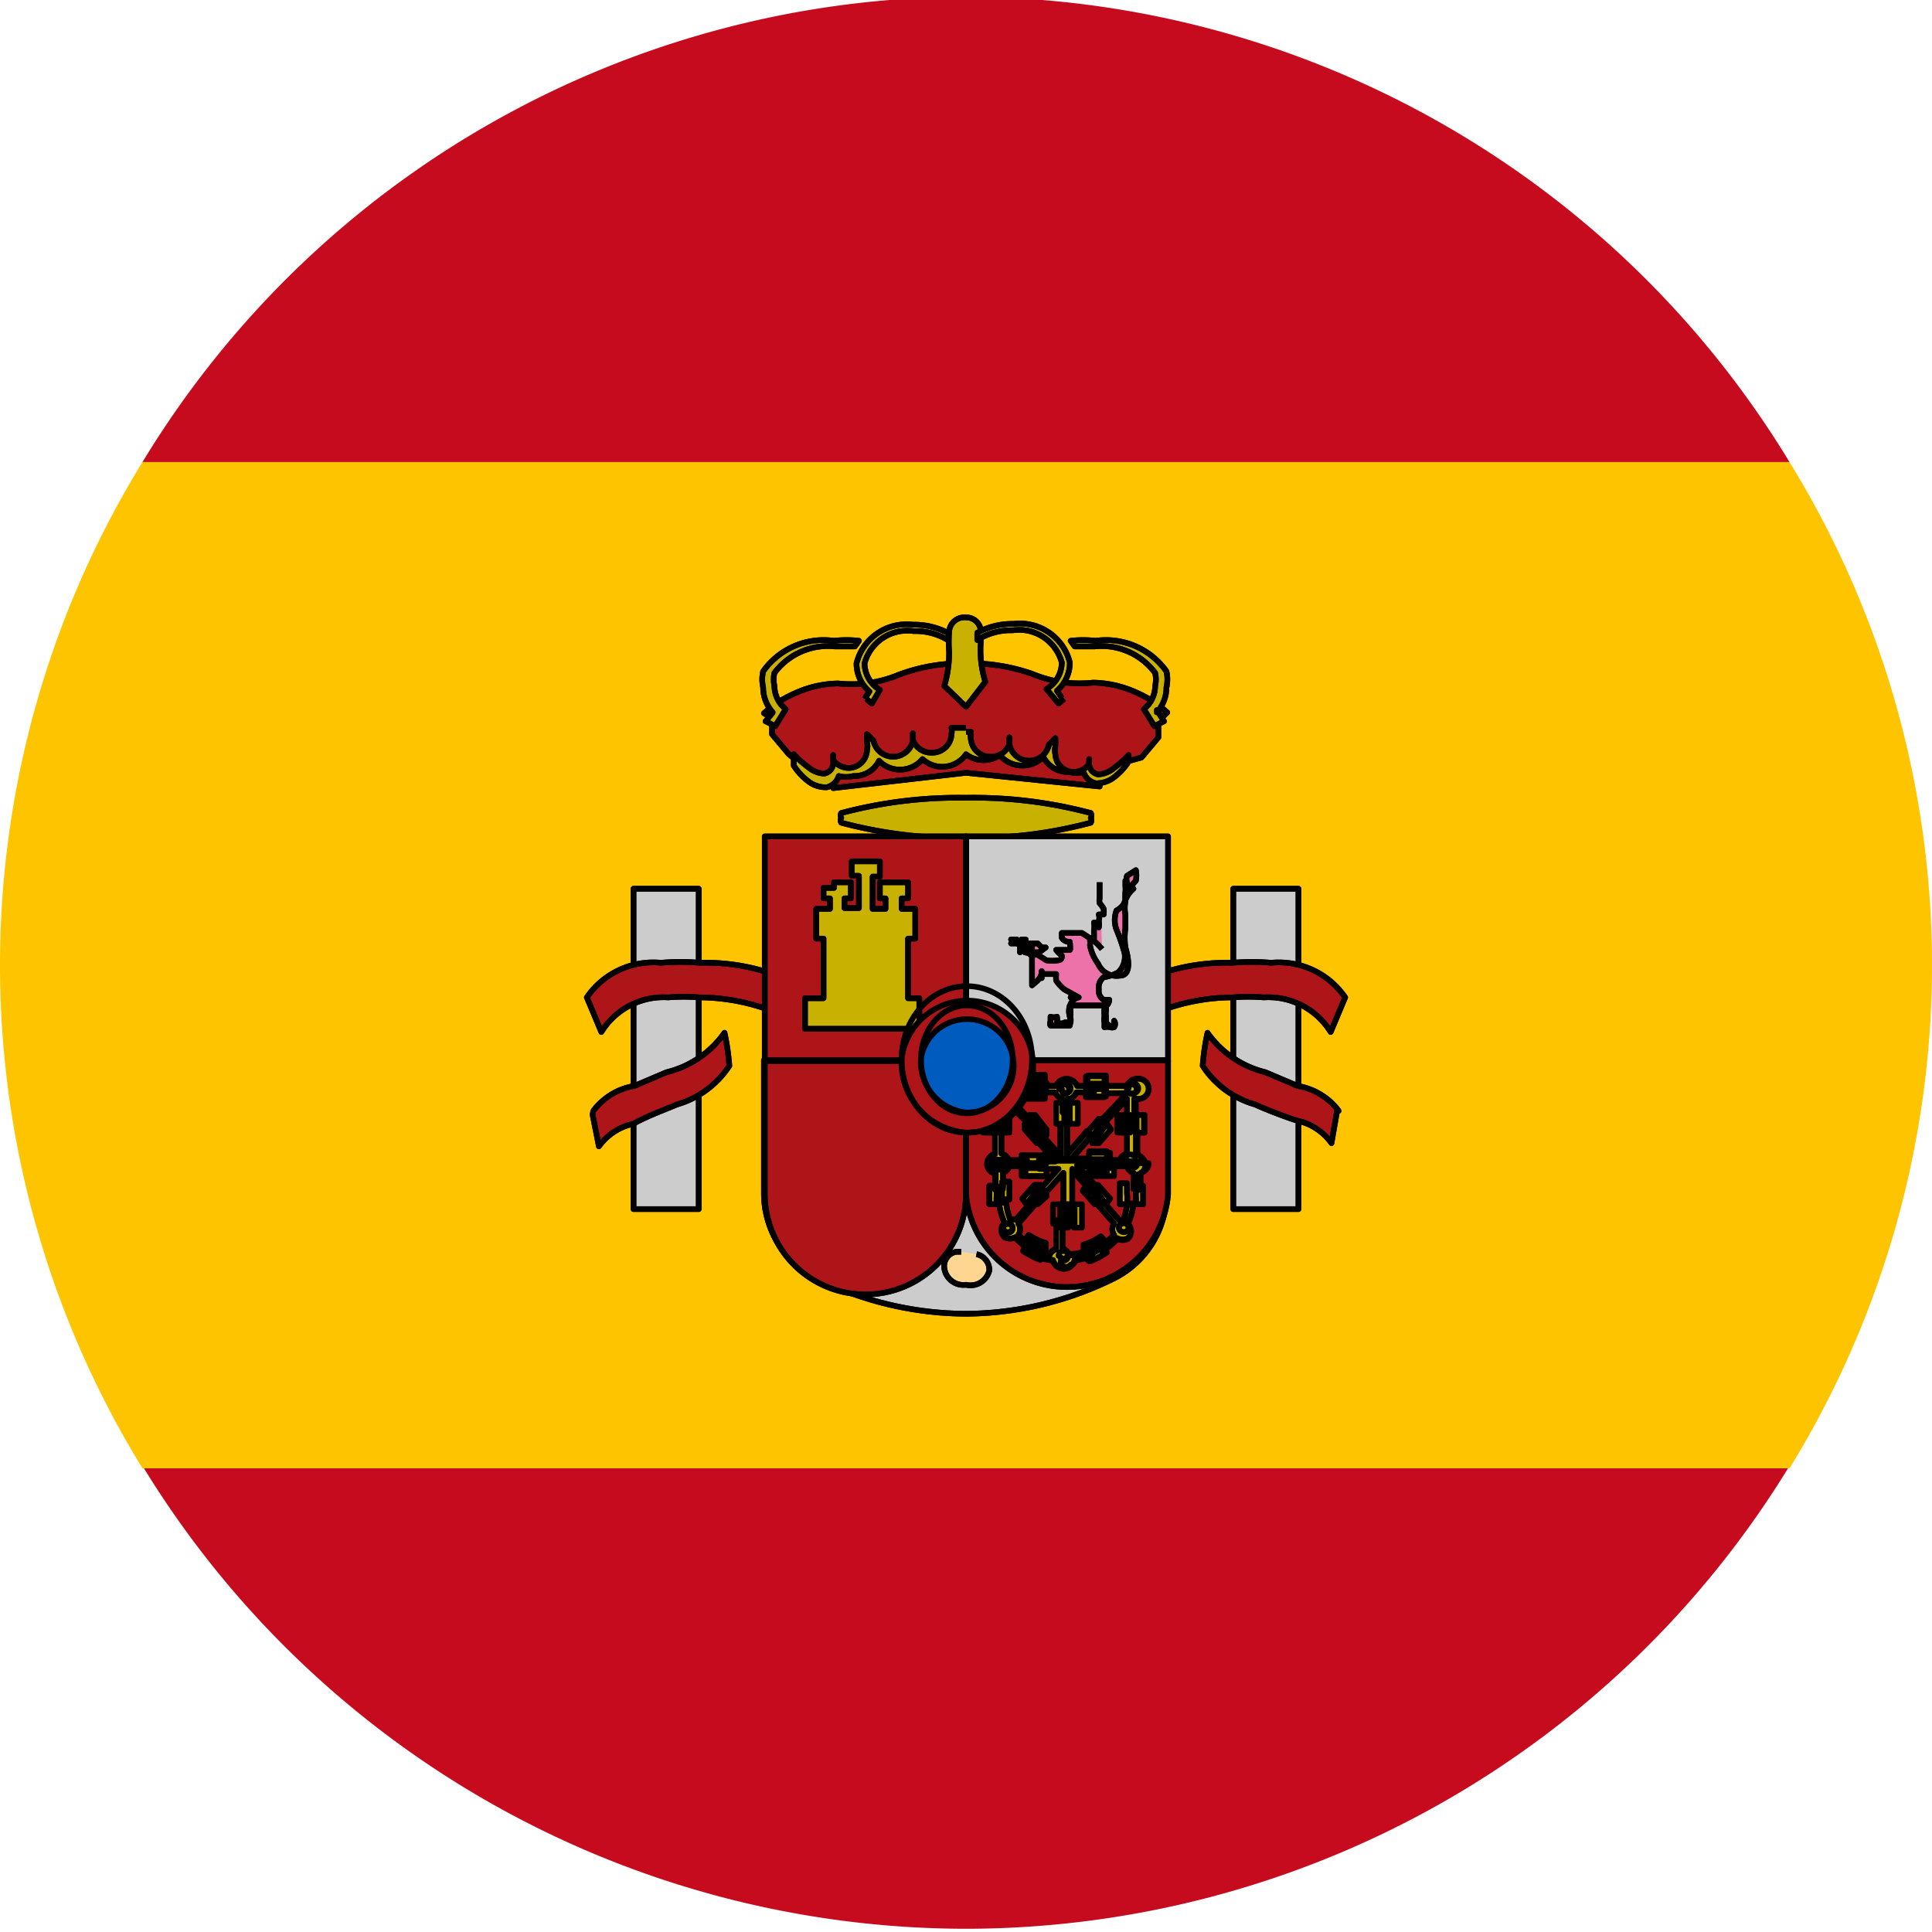 <svg id="Layer_1" data-name="Layer 1" xmlns="http://www.w3.org/2000/svg" xmlns:xlink="http://www.w3.org/1999/xlink" viewBox="0 0 24 24"><defs><style>.cls-1,.cls-12,.cls-2,.cls-3{fill:none;}.cls-1,.cls-11,.cls-12,.cls-19,.cls-3,.cls-34,.cls-36,.cls-40,.cls-9{stroke:#000;stroke-linejoin:round;stroke-width:0.07px;}.cls-3{clip-rule:evenodd;}.cls-4{fill:#c60b1e;}.cls-5{fill:#ffc400;}.cls-6{isolation:isolate;}.cls-7{clip-path:url(#clip-path);}.cls-8{clip-path:url(#clip-path-2);}.cls-9{fill:#ccc;}.cls-10{clip-path:url(#clip-path-3);}.cls-11{fill:#ad1519;}.cls-12{fill-rule:evenodd;}.cls-13{clip-path:url(#clip-path-5);}.cls-14{clip-path:url(#clip-path-7);}.cls-15{clip-path:url(#clip-path-9);}.cls-16{clip-path:url(#clip-path-11);}.cls-17{clip-path:url(#clip-path-13);}.cls-18{clip-path:url(#clip-path-15);}.cls-19{fill:#c8b100;}.cls-20{clip-path:url(#clip-path-17);}.cls-21{clip-path:url(#clip-path-19);}.cls-22{clip-path:url(#clip-path-21);}.cls-23{clip-path:url(#clip-path-23);}.cls-24{clip-path:url(#clip-path-25);}.cls-25{clip-path:url(#clip-path-27);}.cls-26{clip-path:url(#clip-path-29);}.cls-27{clip-path:url(#clip-path-31);}.cls-28{clip-path:url(#clip-path-33);}.cls-29{clip-path:url(#clip-path-35);}.cls-30{clip-path:url(#clip-path-37);}.cls-31{clip-path:url(#clip-path-39);}.cls-32{clip-path:url(#clip-path-41);}.cls-33{clip-path:url(#clip-path-43);}.cls-34{fill:#ed72aa;}.cls-35{clip-path:url(#clip-path-45);}.cls-36{fill:#ffd691;}.cls-37{clip-path:url(#clip-path-47);}.cls-38{clip-path:url(#clip-path-49);}.cls-39{clip-path:url(#clip-path-51);}.cls-40{fill:#005bbf;}</style><clipPath id="clip-path" transform="translate(0 -0.04)"><rect class="cls-1" x="7.87" y="11.08" width="0.81" height="3.98"/></clipPath><clipPath id="clip-path-2" transform="translate(0 -0.04)"><rect class="cls-2" x="-0.29" y="-0.36" width="24" height="24"/></clipPath><clipPath id="clip-path-3" transform="translate(0 -0.04)"><path class="cls-3" d="M9.51,12.57a2.57,2.57,0,0,0-.82-0.14,2.5,2.5,0,0,0-.39,0,0.91,0.91,0,0,0-.83.43h0l-0.18-.43A1,1,0,0,1,8.21,12a2.77,2.77,0,0,1,.48,0,2.57,2.57,0,0,1,.82.11v0.49"/></clipPath><clipPath id="clip-path-5" transform="translate(0 -0.04)"><path class="cls-3" d="M7.37,13.84a0.8,0.8,0,0,1,.51-0.31l0.4-.17A1.24,1.24,0,0,0,9,12.87H9a2.86,2.86,0,0,1,.06.41,1.16,1.16,0,0,1-.65.48C8.27,13.82,8,13.92,7.87,14a0.71,0.71,0,0,0-.43.28l-0.08-.4"/></clipPath><clipPath id="clip-path-7" transform="translate(0 -0.04)"><rect class="cls-1" x="15.32" y="11.08" width="0.81" height="3.98"/></clipPath><clipPath id="clip-path-9" transform="translate(0 -0.04)"><path class="cls-3" d="M14.49,12.57a2.57,2.57,0,0,1,.82-0.14,2.5,2.5,0,0,1,.39,0,0.91,0.91,0,0,1,.83.43h0l0.18-.43A1,1,0,0,0,15.79,12a2.77,2.77,0,0,0-.48,0,2.57,2.57,0,0,0-.82.11v0.49"/></clipPath><clipPath id="clip-path-11" transform="translate(0 -0.04)"><path class="cls-3" d="M16.63,13.84a0.8,0.8,0,0,0-.51-0.31l-0.4-.17A1.24,1.24,0,0,1,15,12.87h0a2.89,2.89,0,0,0-.06.41,1.15,1.15,0,0,0,.65.48c0.13,0.06.39,0.16,0.52,0.2a0.71,0.71,0,0,1,.43.28l0.07-.4"/></clipPath><clipPath id="clip-path-13" transform="translate(0 -0.04)"><path class="cls-3" d="M12,8.28a2.35,2.35,0,0,1,.82.13,1.56,1.56,0,0,0,.42.11,1.66,1.66,0,0,0,.34,0,1.34,1.34,0,0,1,.53.12,1.42,1.42,0,0,1,.39.25L14.39,9l0,0.2-0.21.25L14,9.5l-0.25.2H13.66l0,0.11L12,9.64l-1.65.19,0-.11H10.16L9.91,9.5,9.8,9.41,9.59,9.16l0-.2L9.49,8.9a1.43,1.43,0,0,1,.39-0.25,1.34,1.34,0,0,1,.53-0.12,1.66,1.66,0,0,0,.34,0,1.55,1.55,0,0,0,.42-0.11A2.25,2.25,0,0,1,12,8.28"/></clipPath><clipPath id="clip-path-15" transform="translate(0 -0.04)"><path class="cls-3" d="M12,10.45a5.66,5.66,0,0,1-1.55-.19,0.06,0.06,0,0,1,0-.06,0.06,0.06,0,0,1,0-.06A5.66,5.66,0,0,1,12,9.95a5.66,5.66,0,0,1,1.55.19,0.06,0.06,0,0,1,0,.06,0.06,0.06,0,0,1,0,.06,5.65,5.65,0,0,1-1.55.19"/></clipPath><clipPath id="clip-path-17" transform="translate(0 -0.04)"><path class="cls-3" d="M10.76,8.72l0.07,0.06,0.1-.17a0.39,0.39,0,0,1-.19-0.33,0.35,0.35,0,0,1,0,0,0.55,0.55,0,0,1,.61-0.4,0.78,0.78,0,0,1,.44.12s0-.06,0-0.09a0.9,0.9,0,0,0-.45-0.11,0.64,0.64,0,0,0-.7.48,0.45,0.45,0,0,0,0,0,0.46,0.46,0,0,0,.16.35l-0.06.09"/></clipPath><clipPath id="clip-path-19" transform="translate(0 -0.04)"><path class="cls-3" d="M9.6,8.89a0.46,0.46,0,0,1-.12-0.31,0.45,0.45,0,0,1,0-.2A0.92,0.92,0,0,1,10.36,8a1.38,1.38,0,0,1,.31,0l-0.05.07-0.25,0a0.83,0.83,0,0,0-.75.33,0.37,0.37,0,0,0,0,.16,0.38,0.38,0,0,0,.14.29l-0.13.21L9.51,9,9.6,8.89"/></clipPath><clipPath id="clip-path-21" transform="translate(0 -0.04)"><path class="cls-3" d="M12,7.71a0.18,0.18,0,0,1,.18.14,1.58,1.58,0,0,1,0,.23s0,0,0,0v0a1.38,1.38,0,0,0,.06.43L12,8.82l-0.27-.26a1.38,1.38,0,0,0,.06-0.43v0s0,0,0,0a1.53,1.53,0,0,1,0-.23A0.19,0.19,0,0,1,12,7.71"/></clipPath><clipPath id="clip-path-23" transform="translate(0 -0.04)"><path class="cls-3" d="M13.22,8.72l-0.07.06L13,8.6a0.39,0.39,0,0,0,.19-0.33,0.37,0.37,0,0,0,0,0,0.55,0.55,0,0,0-.61-0.4,0.79,0.79,0,0,0-.44.12s0-.06,0-0.09a0.9,0.9,0,0,1,.45-0.11,0.64,0.64,0,0,1,.7.48s0,0,0,0a0.46,0.46,0,0,1-.16.35l0.06,0.09"/></clipPath><clipPath id="clip-path-25" transform="translate(0 -0.04)"><path class="cls-3" d="M14.37,8.89a0.46,0.46,0,0,0,.12-0.31,0.45,0.45,0,0,0,0-.2A0.92,0.92,0,0,0,13.61,8a1.38,1.38,0,0,0-.31,0l0.05,0.07,0.25,0a0.83,0.83,0,0,1,.75.33,0.37,0.37,0,0,1,0,.16,0.38,0.38,0,0,1-.14.29l0.13,0.21L14.46,9l-0.09-.14"/></clipPath><clipPath id="clip-path-27" transform="translate(0 -0.04)"><path class="cls-3" d="M12,9.13h0.06a0.22,0.22,0,0,0,0,.08,0.24,0.24,0,0,0,.25.23,0.24,0.24,0,0,0,.23-0.16,0.47,0.47,0,0,1,0-.08,0.51,0.51,0,0,1,0,.09,0.25,0.25,0,0,0,.49,0v0l0.08-.08,0,0.1a0.21,0.21,0,0,0,0,.1,0.23,0.23,0,0,0,.23.22,0.24,0.24,0,0,0,.19-0.1l0-.06V9.5a0.14,0.14,0,0,0,.11.16,0.33,0.33,0,0,0,.2-0.08,1.32,1.32,0,0,0,.18-0.16V9.5a0.76,0.76,0,0,1-.2.21,0.36,0.36,0,0,1-.21.06,0.21,0.21,0,0,1-.15-0.14,0.35,0.35,0,0,1-.18,0,0.34,0.34,0,0,1-.32-0.19,0.35,0.35,0,0,1-.26.11,0.36,0.36,0,0,1-.28-0.13A0.36,0.36,0,0,1,12,9.41a0.36,0.36,0,0,1-.54.06,0.36,0.36,0,0,1-.28.13,0.35,0.35,0,0,1-.26-0.11,0.34,0.34,0,0,1-.32.19,0.35,0.35,0,0,1-.18,0,0.21,0.21,0,0,1-.15.14,0.36,0.36,0,0,1-.21-0.06,0.76,0.76,0,0,1-.2-0.21V9.41a1.33,1.33,0,0,0,.18.16,0.33,0.33,0,0,0,.2.08,0.14,0.14,0,0,0,.11-0.16V9.42l0,0.06a0.24,0.24,0,0,0,.19.1,0.23,0.23,0,0,0,.23-0.22,0.21,0.21,0,0,0,0-.1l0-.1,0.08,0.08v0a0.25,0.25,0,0,0,.49,0,0.55,0.55,0,0,1,0-.09,0.46,0.46,0,0,1,0,.08,0.24,0.24,0,0,0,.23.16,0.24,0.24,0,0,0,.25-0.23,0.21,0.21,0,0,0,0-.08H12"/></clipPath><clipPath id="clip-path-29" transform="translate(0 -0.04)"><path class="cls-3" d="M12,16.36a4.25,4.25,0,0,1-1.84-.43,1.18,1.18,0,0,1-.67-1.06V13.21h5v1.66a1.18,1.18,0,0,1-.67,1.06,4.2,4.2,0,0,1-1.83.43"/></clipPath><clipPath id="clip-path-31" transform="translate(0 -0.04)"><rect class="cls-1" x="12" y="10.42" width="2.51" height="2.79"/></clipPath><clipPath id="clip-path-33" transform="translate(0 -0.04)"><path class="cls-3" d="M12,14.87a1.25,1.25,0,0,1-2.5,0V13.21H12v1.67"/></clipPath><clipPath id="clip-path-35" transform="translate(0 -0.04)"><rect class="cls-1" x="9.5" y="10.42" width="2.5" height="2.79"/></clipPath><clipPath id="clip-path-37" transform="translate(0 -0.04)"><path class="cls-3" d="M14.51,13.21v1.67a1.26,1.26,0,0,1-2.51,0V13.21h2.51"/></clipPath><clipPath id="clip-path-39" transform="translate(0 -0.04)"><path class="cls-3" d="M12.46,14.46v0a0.06,0.06,0,0,1-.12,0v0H12.27v0a0.13,0.13,0,0,0,.1.12v0.2h0.09v-0.2a0.13,0.13,0,0,0,.08-0.08h0.23V14.46H12.46Zm1.13,0v0.07H13.38v0l0.24,0.27-0.06.05-0.24-.27h0v0.45H13.21V14.61h0l-0.25.28-0.06-.05,0.25-.28v0H12.91V14.46h0.68Zm0.14,0v0.07H14a0.13,0.13,0,0,0,.08.08v0.2h0.09v-0.2a0.13,0.13,0,0,0,.1-0.12v0H14.13v0a0.06,0.06,0,0,1-.12,0v0H13.72Zm-0.35,1.15,0.19-.05,0,0.07a0.91,0.91,0,0,1-.22.06,0.14,0.14,0,0,1-.27,0,0.91,0.91,0,0,1-.24-0.06l0-.07,0.2,0.06a0.13,0.13,0,0,1,.08-0.07V15.2h0.08v0.35a0.14,0.14,0,0,1,.08.07h0ZM12.8,15.5l0,0.07a0.87,0.87,0,0,1-.19-0.16,0.14,0.14,0,0,1-.13,0,0.12,0.12,0,0,1,0-.18h0a0.8,0.8,0,0,1-.07-0.25h0.09a0.69,0.69,0,0,0,.05.21h0.07l0.21-.24L12.86,15l-0.21.24a0.12,0.12,0,0,1,0,.14A0.79,0.79,0,0,0,12.8,15.5Zm-0.32-.25a0.06,0.06,0,0,1,.08,0,0.05,0.05,0,0,1,0,.08,0.06,0.06,0,0,1-.08,0A0.05,0.05,0,0,1,12.49,15.25ZM12.38,15l-0.09,0V14.77l0.09,0v0.13A0.79,0.79,0,0,0,12.38,15Zm0.07-.28,0.09,0s0,0.14,0,.11,0,0.11,0,.11l-0.09,0a0.74,0.74,0,0,1,0-.14V14.74h0Zm0.29,0.71a0.82,0.82,0,0,0,.25.13l0-.08a0.71,0.71,0,0,1-.21-0.1Zm0,0.07a0.9,0.9,0,0,0,.25.13l-0.07.06a1,1,0,0,1-.21-0.11ZM12.81,15l0.08,0L13,14.9,13,14.83ZM12.75,15l-0.05-.07,0.15-.17,0.08,0Zm0.94,0.52,0,0.07a0.87,0.87,0,0,0,.19-0.16,0.14,0.14,0,0,0,.13,0,0.12,0.12,0,0,0,0-.18h0a0.78,0.78,0,0,0,.07-0.25H14a0.69,0.69,0,0,1-.05.21H13.91l-0.21-.24L13.63,15l0.21,0.24a0.12,0.12,0,0,0,0,.14A0.78,0.78,0,0,1,13.69,15.5ZM14,15.25a0.06,0.06,0,0,0-.08,0,0.05,0.05,0,0,0,0,.08,0.06,0.06,0,0,0,.08,0A0.05,0.05,0,0,0,14,15.25ZM14.11,15l0.09,0V14.77l-0.09,0v0.13A0.78,0.78,0,0,1,14.11,15ZM14,14.74l-0.09,0s0,0.14,0,.11V15L14,15a0.73,0.73,0,0,0,0-.14V14.74Zm-0.29.71a0.82,0.82,0,0,1-.25.13l0-.08a0.71,0.71,0,0,0,.21-0.1Zm0,0.07a0.91,0.91,0,0,1-.25.13l0.07,0.06a1,1,0,0,0,.21-0.11ZM13.68,15l-0.08,0-0.15-.17,0.05-.07ZM13.74,15l0.05-.07-0.15-.17-0.08,0Zm-1-.45,0,0.1H13l0-.1H12.7Zm1.1,0,0,0.1H13.53l0-.1H13.8Zm-0.6,1.14a0.06,0.06,0,1,1,.06.06A0.06,0.06,0,0,1,13.19,15.67Zm0.1-.4,0.1,0V15l-0.1,0v0.27Zm-0.07,0-0.1,0V15l0.1,0v0.27Z"/></clipPath><clipPath id="clip-path-41" transform="translate(0 -0.04)"><path class="cls-3" d="M12.27,14.47a0.13,0.13,0,0,1,.09-0.1V14.09h0.08v0.28a0.13,0.13,0,0,1,.09.08H12.46a0.06,0.06,0,0,0-.05,0,0.06,0.06,0,0,0-.05,0H12.27Zm0.63,0h0.21v0l-0.26-.29,0.06-.05,0.26,0.29h0V14h0.08v0.38h0l0.25-.29,0.06,0.05-0.25.29v0H12.91Zm1.12,0a0.06,0.06,0,0,1,.05,0,0.06,0.06,0,0,1,.05,0h0.08a0.13,0.13,0,0,0-.09-0.1V14.09H14v0.28a0.13,0.13,0,0,0-.09.08H14Zm-1.57-.78L12.78,14,12.84,14l-0.32-.35v0h0.23V13.53H12.54a0.14,0.14,0,0,0-.13-0.09,0.13,0.13,0,0,0-.14.13,0.13,0.13,0,0,0,.09.12V14h0.08V13.69h0Zm1.66,0V14H14V13.69h0L13.71,14,13.64,14,14,13.62v0H13.72V13.53H14a0.14,0.14,0,0,1,.13-0.09,0.13,0.13,0,0,1,.14.13A0.13,0.13,0,0,1,14.12,13.69Zm-0.83,0v0.17H13.2V13.69a0.13,0.13,0,0,1-.09-0.08H12.91V13.53h0.21a0.14,0.14,0,0,1,.26,0h0.21v0.08H13.37A0.13,0.13,0,0,1,13.29,13.69Zm-0.91.2-0.1,0v0.22l0.1,0V13.89Zm0.07,0,0.1,0v0.22l-0.1,0V13.89Zm1.6,0-0.1,0v0.22l0.1,0V13.89Zm0.07,0,0.1,0v0.22l-0.1,0V13.89Zm-1.33,0,0.08,0L13,14.07,13,14.14ZM12.73,14l0,0.07,0.15,0.17,0.08,0Zm1-.06-0.08,0-0.15.17,0.05,0.07ZM13.75,14l0.05,0.07-0.15.17-0.08,0Zm-1.06.49,0-.1H13l0,0.1H12.7Zm-0.34-.9a0.06,0.06,0,1,1,.06.06A0.06,0.06,0,0,1,12.35,13.57Zm0.63,0,0,0.1H12.72l0-.1H13Zm0-.06,0-.1H12.72l0,0.1H13Zm0.81,0.93,0-.1H13.53l0,0.1H13.8Zm0.23-.9a0.06,0.06,0,1,1,.06.06A0.06,0.06,0,0,1,14,13.57Zm-0.84,0a0.06,0.06,0,1,1,.06.06A0.06,0.06,0,0,1,13.19,13.57Zm0.33,0,0,0.1h0.23l0-.1H13.51Zm0-.06,0-.1h0.23l0,0.1H13.51Zm-0.29.24-0.1,0V14l0.1,0V13.79Zm0.07,0,0.1,0V14l-0.1,0V13.79Z"/></clipPath><clipPath id="clip-path-43" transform="translate(0 -0.04)"><path class="cls-3" d="M13.66,11s0,0,0,.07,0,0.06,0,.08v0a0.2,0.2,0,0,1,0,0l0,0,0,0v0.05a0.14,0.14,0,0,0,0,.06,0.31,0.31,0,0,1,.05.07,0.24,0.24,0,0,1,0,.07,0.13,0.13,0,0,0,0,0l-0.06,0a0.14,0.14,0,0,1,0,.08,0.27,0.27,0,0,1,0,.08l0-.06-0.06,0a0.32,0.32,0,0,1,0,.1s0,0.12,0,.12l0,0-0.05,0a0.19,0.19,0,0,1,0,.06,0.53,0.53,0,0,0,.1.23,0.25,0.25,0,0,0,.27.15c0.16,0,.1-0.25.07-0.35a0.88,0.88,0,0,1,0-.24s0-.15,0-0.17a0.42,0.42,0,0,1,0-.16,0.92,0.92,0,0,1,0-.12,0.3,0.3,0,0,0,0-.07,0.64,0.64,0,0,0,0-.07l0,0.07A0.35,0.35,0,0,1,14,11a0.12,0.12,0,0,1,0-.08l0.11-.07,0,0a0.34,0.34,0,0,1,0,.13l-0.09.1,0.06,0h0a0.39,0.39,0,0,0-.07.08,0.9,0.9,0,0,0-.05.11,0.25,0.25,0,0,1-.09.08,0.34,0.34,0,0,0,0,.24,2.29,2.29,0,0,1,.1.29,0.27,0.27,0,0,1-.08.24,0.56,0.56,0,0,1-.18.06,0.16,0.16,0,0,0-.06.15,0.13,0.13,0,0,0,.06.13,0.67,0.67,0,0,1,.07,0l0,0a0,0,0,0,1,0,0s0,0.06-.06.09a0.74,0.74,0,0,0,0,.12,0.14,0.14,0,0,0,0,.07s0,0.05,0,.06a0.12,0.12,0,0,1,0,0l0,0s0,0,0,0,0,0,0,0a0,0,0,0,0,0,0,0.05,0.05,0,0,1,0,0l0,0a0.07,0.07,0,0,1,0,0,0.06,0.06,0,0,1,0,0s0,0,0,0a0,0,0,0,0,0,0s0,0,0,0a0.19,0.19,0,0,0,0,0s0,0,0,0a0.17,0.17,0,0,1,.07,0,0.07,0.07,0,0,0,.05,0,0.07,0.07,0,0,0,0-.08l0,0,0,0a0.41,0.41,0,0,1,0,.07,0.2,0.2,0,0,0,0,0l0,0a0.26,0.26,0,0,1,0-.07s0,0,0,.07a0.22,0.22,0,0,1,0,0,0.16,0.16,0,0,1-.05,0,0.19,0.19,0,0,1-.05-0.05,0.4,0.4,0,0,1,0-.07,0.22,0.22,0,0,1,0-.08l0-.06H13.37s-0.06,0-.08,0a0.23,0.23,0,0,0,0,.14,0.32,0.32,0,0,1,0,.11l0,0H13.11l-0.06,0s0,0,0,0,0,0,0,0h0s0,0,0,0a0.08,0.08,0,0,1,0,0s0,0,0,0h0a0,0,0,0,1,0,0,0.05,0.05,0,0,1,0-.05s0-.06,0-0.06a0.12,0.12,0,0,0,.08,0,0,0,0,0,0,0,0s0,0,0,0l0,0s0,0,0,0a0.24,0.24,0,0,1,0,.07,0.1,0.1,0,0,0,.1,0c0.05,0,.07,0,0.07,0a0.48,0.48,0,0,0,0-.05,0.3,0.3,0,0,1,0,0l0,0,0,0a0.25,0.25,0,0,1,0-.05v0a0.25,0.25,0,0,0,0,.05,0.09,0.09,0,0,1,0-.08,0.63,0.63,0,0,1,0-.1,0.14,0.14,0,0,1,.1-0.08H13.3l0.1,0-0.18-.1a0.49,0.49,0,0,1-.1-0.11,0.41,0.41,0,0,1,0-.08H13l-0.06,0,0,0.05s0,0,0-.06,0,0,0,0a0.19,0.19,0,0,1-.05.09l-0.07.06V11.8a0.11,0.11,0,0,1-.06,0,0.13,0.13,0,0,0-.09,0,0.38,0.38,0,0,1,0,.07l0,0,0,0h0a0,0,0,0,1,0,0,0.1,0.1,0,0,0,0,0h0s0,0,0,0a0.1,0.1,0,0,0,0-.05,0,0,0,0,1,0,0h0.06s0,0,0,0,0,0,0,0l0,0s0,0,0,0a0.54,0.54,0,0,0,0,.05,0.21,0.21,0,0,0,.11,0l0.07,0,0.08-.06-0.05,0-0.05-.05-0.1,0-0.09,0,0,0,0,0H12.62l-0.06,0h0l0.07,0h0.05a0.15,0.15,0,0,1-.06,0l0-.05a0.05,0.05,0,0,0,0,0l-0.06,0a0,0,0,0,1,0,0,0,0,0,0,0,0,0s0,0,0,0h0.07a0.08,0.08,0,0,0,0,0s0,0,0,0l0,0s0,0,0,0a0.31,0.31,0,0,0,.06.06,0.06,0.06,0,0,0,0-.06s0,0,0,0l0,0s0.06,0,.05,0a0.13,0.13,0,0,1,0,.05,0.08,0.08,0,0,0,0,.07,0.2,0.2,0,0,0,.06.07l0.09,0,0.11,0.07,0,0H13a0.5,0.5,0,0,0,.14,0s0.06,0,.05-0.06a0.38,0.38,0,0,1-.07-0.07s0,0,.07,0,0.09,0,.1,0,0-.08,0-0.1a0.11,0.11,0,0,1-.1-0.05s0,0,0-.06l0.07,0h0.1s0,0,0,0l0.08,0,0.14,0.09a0.78,0.78,0,0,1,.11.11"/></clipPath><clipPath id="clip-path-45" transform="translate(0 -0.04)"><path class="cls-3" d="M12.13,15.62a0.2,0.2,0,0,1,.16.2A0.24,0.24,0,0,1,12,16a0.24,0.24,0,0,1-.27-0.21,0.18,0.18,0,0,1,.15-0.2v0l0,0h0.06l0,0,0,0,0,0,0,0v0l0,0h0v0a0.19,0.19,0,0,0,0,0"/></clipPath><clipPath id="clip-path-47" transform="translate(0 -0.04)"><path class="cls-3" d="M10.36,11.07h0v0H10.23V11.2h0.08v0.13H10.14V11.7h0.09v0.74H10v0.38h1.42V12.44H11.28V11.7h0.09V11.33H11.2V11.2h0.08V11H11.2v0h0v0H11.07v0H11v0H10.93V11.2H11v0.13H10.84v-0.4h0.09V10.74H10.84v0h0v0H10.71v0h0v0H10.58v0.18h0.09v0.4H10.49V11.2h0.08V11H10.49v0h0v0H10.36v0ZM10,12.82h0Zm0-.09h0Zm0-.09h0Zm0-.09h0Zm0-.1h0Zm0.18-.08h0Zm0-.09h0Zm0-.1h0Zm0-.09h0Zm0-.09h0Zm0-.09h0Zm0-.09h0Zm-0.09-.09h0Zm0-.09h0Zm0-.09h0Zm0-.09h0Zm0.17-.09h0Zm0.36-.09h0Zm0-.09h0Zm0-.09h0Zm0-.09h0Zm-0.09-.12h0Zm-0.27.39h0Zm-0.08-.12h0Zm0,1.71v0Zm0-.18v0Zm-0.09,0v0Zm0.17,0.1v0Zm0.09,0.09v0Zm0-.18v0Zm0-.18v0Zm0-.19v0Zm-0.09.28v0Zm-0.17,0v0Zm0.36-.1v0Zm0.08,0v0Zm-0.27-.19v0Zm0.18,0v0Zm0.17,0v0Zm-0.09,0v0Zm0.09-.2v0Zm0-.18v0Zm-0.09-.09v0Zm0.09-.09v0Zm-0.17,0v0Zm-0.18,0v0Zm-0.08-.09v0Zm0.17,0v0Zm0.17,0v0Zm0.09-.09v0Zm-0.17,0v0Zm-0.18,0v0Zm-0.08-.09v0Zm0.35,0v0Zm-0.17-.18v0Zm0.8,0h0Zm0.08-.12h0Zm0,1.71v0Zm0-.18v0Zm0.09,0v0Zm-0.17.1v0Zm-0.09.09v0Zm0-.18v0Zm0-.18v0Zm0-.19v0Zm0.09,0.28v0Zm0.17,0v0ZM11,12.44v0Zm-0.08,0v0Zm0.27-.19v0Zm-0.18,0v0Zm-0.17,0v0Zm0.09,0v0Zm-0.09-.2v0Zm0-.18v0Zm0.09-.09v0Zm-0.09-.09v0Zm0.17,0v0Zm0.18,0v0Zm0.08-.09v0Zm-0.17,0v0Zm-0.17,0v0Zm-0.09-.09v0Zm0.17,0v0Zm0.18,0v0Zm0.08-.09v0Zm-0.35,0v0Zm0.17-.18v0Zm-0.36,1v0Zm0-.37v0Zm0,0.18v0Zm0-.37v0Zm0-.18v0Zm0-.28v0Zm0-.18v0Zm-0.44.14h0Zm0.36-.28h0ZM11,11.2h0Z"/></clipPath><clipPath id="clip-path-49" transform="translate(0 -0.04)"><path class="cls-3" d="M11.2,13.2a0.82,0.82,0,1,1,.81.91,0.87,0.87,0,0,1-.81-0.91"/></clipPath><clipPath id="clip-path-51" transform="translate(0 -0.04)"><path class="cls-3" d="M11.44,13.19a0.58,0.58,0,1,1,.57.67,0.63,0.63,0,0,1-.57-0.67"/></clipPath></defs><title>spain_2</title><g id="Spain"><path class="cls-4" d="M12,24a12,12,0,0,0,10.23-5.75H1.77A12,12,0,0,0,12,24Z" transform="translate(0 -0.04)"/><path class="cls-4" d="M12,0A12,12,0,0,0,1.77,5.78H22.23A12,12,0,0,0,12,0Z" transform="translate(0 -0.04)"/><path class="cls-5" d="M22.23,5.78H1.77a11.92,11.92,0,0,0,0,12.5H22.23A11.92,11.92,0,0,0,22.23,5.78Z" transform="translate(0 -0.04)"/><g class="cls-6"><g class="cls-7"><g class="cls-8"><rect class="cls-9" x="2.87" y="6.04" width="10.81" height="13.98"/></g></g><rect class="cls-1" x="7.87" y="11.04" width="0.81" height="3.98"/><rect class="cls-1" x="7.87" y="11.04" width="0.81" height="3.98"/><g class="cls-10"><g class="cls-8"><rect class="cls-11" x="2.29" y="6.93" width="12.22" height="10.95"/></g></g><path class="cls-12" d="M9.51,12.57a2.57,2.57,0,0,0-.82-0.14,2.5,2.5,0,0,0-.39,0,0.91,0.91,0,0,0-.83.43h0l-0.18-.43A1,1,0,0,1,8.21,12a2.77,2.77,0,0,1,.48,0,2.57,2.57,0,0,1,.82.11v0.49" transform="translate(0 -0.04)"/><path class="cls-1" d="M9.51,12.57a2.57,2.57,0,0,0-.82-0.14,2.5,2.5,0,0,0-.39,0,0.91,0.91,0,0,0-.83.43h0l-0.18-.43A1,1,0,0,1,8.21,12a2.77,2.77,0,0,1,.48,0,2.57,2.57,0,0,1,.82.11v0.49" transform="translate(0 -0.04)"/><g class="cls-13"><g class="cls-8"><rect class="cls-11" x="2.36" y="7.83" width="11.68" height="11.38"/></g></g><path class="cls-12" d="M7.37,13.84a0.8,0.8,0,0,1,.51-0.31l0.4-.17A1.24,1.24,0,0,0,9,12.87H9a2.86,2.86,0,0,1,.06.41,1.16,1.16,0,0,1-.65.48C8.27,13.82,8,13.92,7.87,14a0.71,0.71,0,0,0-.43.28l-0.08-.4" transform="translate(0 -0.04)"/><path class="cls-1" d="M7.37,13.84a0.8,0.8,0,0,1,.51-0.31l0.4-.17A1.24,1.24,0,0,0,9,12.87H9a2.86,2.86,0,0,1,.06.41,1.16,1.16,0,0,1-.65.48C8.27,13.82,8,13.92,7.87,14a0.71,0.71,0,0,0-.43.28l-0.08-.4h0Z" transform="translate(0 -0.04)"/><g class="cls-14"><g class="cls-8"><rect class="cls-9" x="10.32" y="6.04" width="10.81" height="13.98"/></g></g><rect class="cls-1" x="15.32" y="11.04" width="0.81" height="3.98"/><rect class="cls-1" x="15.32" y="11.04" width="0.81" height="3.98"/><g class="cls-15"><g class="cls-8"><rect class="cls-11" x="9.49" y="6.93" width="12.22" height="10.95"/></g></g><path class="cls-12" d="M14.49,12.57a2.57,2.57,0,0,1,.82-0.14,2.5,2.5,0,0,1,.39,0,0.91,0.91,0,0,1,.83.43h0l0.18-.43A1,1,0,0,0,15.79,12a2.77,2.77,0,0,0-.48,0,2.57,2.57,0,0,0-.82.11v0.49" transform="translate(0 -0.04)"/><path class="cls-1" d="M14.49,12.57a2.57,2.57,0,0,1,.82-0.14,2.5,2.5,0,0,1,.39,0,0.91,0.91,0,0,1,.83.43h0l0.18-.43A1,1,0,0,0,15.79,12a2.77,2.77,0,0,0-.48,0,2.57,2.57,0,0,0-.82.11v0.49" transform="translate(0 -0.04)"/><g class="cls-16"><g class="cls-8"><rect class="cls-11" x="9.96" y="7.83" width="11.68" height="11.38"/></g></g><path class="cls-12" d="M16.63,13.84a0.8,0.8,0,0,0-.51-0.31l-0.4-.17A1.24,1.24,0,0,1,15,12.87h0a2.89,2.89,0,0,0-.06.41,1.15,1.15,0,0,0,.65.48c0.13,0.06.39,0.16,0.52,0.2a0.71,0.71,0,0,1,.43.28l0.07-.4" transform="translate(0 -0.04)"/><path class="cls-1" d="M16.63,13.84a0.8,0.8,0,0,0-.51-0.31l-0.4-.17A1.24,1.24,0,0,1,15,12.87h0a2.89,2.89,0,0,0-.06.41,1.15,1.15,0,0,0,.65.48c0.13,0.06.39,0.16,0.52,0.2a0.71,0.71,0,0,1,.43.28l0.07-.4h0Z" transform="translate(0 -0.04)"/><g class="cls-17"><g class="cls-8"><rect class="cls-11" x="4.49" y="3.24" width="14.98" height="11.55"/></g></g><path class="cls-12" d="M12,8.28a2.35,2.35,0,0,1,.82.13,1.56,1.56,0,0,0,.42.11,1.66,1.66,0,0,0,.34,0,1.34,1.34,0,0,1,.53.12,1.42,1.42,0,0,1,.39.25L14.39,9l0,0.2-0.21.25L14,9.5l-0.25.2H13.66l0,0.11L12,9.64l-1.65.19,0-.11H10.16L9.91,9.5,9.8,9.41,9.59,9.16l0-.2L9.49,8.9a1.43,1.43,0,0,1,.39-0.25,1.34,1.34,0,0,1,.53-0.12,1.66,1.66,0,0,0,.34,0,1.55,1.55,0,0,0,.42-0.11A2.25,2.25,0,0,1,12,8.28" transform="translate(0 -0.04)"/><path class="cls-1" d="M12,8.28a2.35,2.35,0,0,1,.82.13,1.56,1.56,0,0,0,.42.11,1.66,1.66,0,0,0,.34,0,1.34,1.34,0,0,1,.53.12,1.42,1.42,0,0,1,.39.25L14.39,9l0,0.2-0.21.25L14,9.5l-0.25.2H13.66l0,0.11L12,9.64l-1.65.19,0-.11H10.16L9.91,9.5,9.8,9.41,9.59,9.16l0-.2L9.49,8.9a1.43,1.43,0,0,1,.39-0.25,1.34,1.34,0,0,1,.53-0.12,1.66,1.66,0,0,0,.34,0,1.55,1.55,0,0,0,.42-0.11A2.25,2.25,0,0,1,12,8.28Z" transform="translate(0 -0.04)"/><g class="cls-18"><g class="cls-8"><rect class="cls-19" x="5.4" y="4.91" width="13.19" height="10.5"/></g></g><path class="cls-12" d="M12,10.45a5.66,5.66,0,0,1-1.55-.19,0.06,0.06,0,0,1,0-.06,0.06,0.06,0,0,1,0-.06A5.66,5.66,0,0,1,12,9.95a5.66,5.66,0,0,1,1.55.19,0.06,0.06,0,0,1,0,.06,0.06,0.06,0,0,1,0,.06,5.65,5.65,0,0,1-1.55.19" transform="translate(0 -0.04)"/><path class="cls-1" d="M12,10.45a5.66,5.66,0,0,1-1.55-.19,0.06,0.06,0,0,1,0-.06,0.06,0.06,0,0,1,0-.06A5.66,5.66,0,0,1,12,9.95a5.66,5.66,0,0,1,1.55.19,0.06,0.06,0,0,1,0,.06,0.06,0.06,0,0,1,0,.06,5.65,5.65,0,0,1-1.55.19" transform="translate(0 -0.04)"/><g class="cls-20"><g class="cls-8"><rect class="cls-19" x="5.65" y="2.72" width="11.15" height="11.02"/></g></g><path class="cls-12" d="M10.76,8.72l0.07,0.06,0.1-.17a0.39,0.39,0,0,1-.19-0.33,0.35,0.35,0,0,1,0,0,0.55,0.55,0,0,1,.61-0.4,0.78,0.78,0,0,1,.44.12s0-.06,0-0.09a0.9,0.9,0,0,0-.45-0.11,0.64,0.64,0,0,0-.7.48,0.45,0.45,0,0,0,0,0,0.46,0.46,0,0,0,.16.35l-0.06.09" transform="translate(0 -0.04)"/><path class="cls-1" d="M10.76,8.72l0.07,0.06,0.1-.17a0.39,0.39,0,0,1-.19-0.33,0.35,0.35,0,0,1,0,0,0.55,0.55,0,0,1,.61-0.4,0.78,0.78,0,0,1,.44.12s0-.06,0-0.09a0.9,0.9,0,0,0-.45-0.11,0.64,0.64,0,0,0-.7.48,0.45,0.45,0,0,0,0,0,0.46,0.46,0,0,0,.16.35l-0.06.09" transform="translate(0 -0.04)"/><g class="cls-21"><g class="cls-8"><rect class="cls-19" x="4.48" y="2.97" width="11.19" height="11.08"/></g></g><path class="cls-12" d="M9.6,8.89a0.46,0.46,0,0,1-.12-0.31,0.45,0.45,0,0,1,0-.2A0.92,0.92,0,0,1,10.36,8a1.38,1.38,0,0,1,.31,0l-0.05.07-0.25,0a0.83,0.83,0,0,0-.75.33,0.37,0.37,0,0,0,0,.16,0.38,0.38,0,0,0,.14.29l-0.13.21L9.51,9,9.6,8.89" transform="translate(0 -0.04)"/><path class="cls-1" d="M9.6,8.89a0.46,0.46,0,0,1-.12-0.31,0.45,0.45,0,0,1,0-.2A0.92,0.92,0,0,1,10.36,8a1.38,1.38,0,0,1,.31,0l-0.05.07-0.25,0a0.83,0.83,0,0,0-.75.33,0.37,0.37,0,0,0,0,.16,0.38,0.38,0,0,0,.14.29l-0.13.21L9.51,9,9.6,8.89h0Z" transform="translate(0 -0.04)"/><g class="cls-22"><g class="cls-8"><rect class="cls-19" x="6.72" y="2.67" width="10.54" height="11.11"/></g></g><path class="cls-12" d="M12,7.71a0.18,0.18,0,0,1,.18.14,1.58,1.58,0,0,1,0,.23s0,0,0,0v0a1.38,1.38,0,0,0,.06.43L12,8.82l-0.27-.26a1.38,1.38,0,0,0,.06-0.43v0s0,0,0,0a1.53,1.53,0,0,1,0-.23A0.19,0.19,0,0,1,12,7.71" transform="translate(0 -0.04)"/><path class="cls-1" d="M12,7.71a0.18,0.18,0,0,1,.18.14,1.58,1.58,0,0,1,0,.23s0,0,0,0v0a1.38,1.38,0,0,0,.06.43L12,8.82l-0.27-.26a1.38,1.38,0,0,0,.06-0.43v0s0,0,0,0a1.53,1.53,0,0,1,0-.23A0.19,0.19,0,0,1,12,7.71h0Z" transform="translate(0 -0.04)"/><g class="cls-23"><g class="cls-8"><rect class="cls-19" x="7.17" y="2.72" width="11.15" height="11.02"/></g></g><path class="cls-12" d="M13.22,8.72l-0.07.06L13,8.6a0.39,0.39,0,0,0,.19-0.33,0.37,0.37,0,0,0,0,0,0.55,0.55,0,0,0-.61-0.4,0.79,0.79,0,0,0-.44.12s0-.06,0-0.09a0.9,0.9,0,0,1,.45-0.11,0.64,0.64,0,0,1,.7.48s0,0,0,0a0.46,0.46,0,0,1-.16.35l0.06,0.09" transform="translate(0 -0.04)"/><path class="cls-1" d="M13.22,8.72l-0.07.06L13,8.6a0.39,0.39,0,0,0,.19-0.33,0.37,0.37,0,0,0,0,0,0.55,0.55,0,0,0-.61-0.4,0.79,0.79,0,0,0-.44.12s0-.06,0-0.09a0.9,0.9,0,0,1,.45-0.11,0.64,0.64,0,0,1,.7.48s0,0,0,0a0.46,0.46,0,0,1-.16.35l0.06,0.09" transform="translate(0 -0.04)"/><g class="cls-24"><g class="cls-8"><rect class="cls-19" x="8.3" y="2.97" width="11.19" height="11.08"/></g></g><path class="cls-12" d="M14.37,8.89a0.46,0.46,0,0,0,.12-0.31,0.45,0.45,0,0,0,0-.2A0.92,0.92,0,0,0,13.61,8a1.38,1.38,0,0,0-.31,0l0.05,0.07,0.25,0a0.83,0.83,0,0,1,.75.33,0.37,0.37,0,0,1,0,.16,0.38,0.38,0,0,1-.14.29l0.13,0.21L14.46,9l-0.09-.14" transform="translate(0 -0.04)"/><path class="cls-1" d="M14.37,8.89a0.46,0.46,0,0,0,.12-0.31,0.45,0.45,0,0,0,0-.2A0.92,0.92,0,0,0,13.61,8a1.38,1.38,0,0,0-.31,0l0.05,0.07,0.25,0a0.83,0.83,0,0,1,.75.33,0.37,0.37,0,0,1,0,.16,0.38,0.38,0,0,1-.14.29l0.13,0.21L14.46,9l-0.09-.14h0Z" transform="translate(0 -0.04)"/><g class="cls-25"><g class="cls-8"><rect class="cls-19" x="4.87" y="4.1" width="14.26" height="10.63"/></g></g><path class="cls-12" d="M12,9.13h0.06a0.22,0.22,0,0,0,0,.08,0.24,0.24,0,0,0,.25.23,0.24,0.24,0,0,0,.23-0.16,0.47,0.47,0,0,1,0-.08,0.51,0.51,0,0,1,0,.09,0.25,0.25,0,0,0,.49,0v0l0.08-.08,0,0.1a0.21,0.21,0,0,0,0,.1,0.23,0.23,0,0,0,.23.22,0.24,0.24,0,0,0,.19-0.1l0-.06V9.5a0.14,0.14,0,0,0,.11.16,0.33,0.33,0,0,0,.2-0.08,1.32,1.32,0,0,0,.18-0.16V9.5a0.76,0.76,0,0,1-.2.21,0.36,0.36,0,0,1-.21.06,0.21,0.21,0,0,1-.15-0.14,0.35,0.35,0,0,1-.18,0,0.34,0.34,0,0,1-.32-0.19,0.35,0.35,0,0,1-.26.11,0.36,0.36,0,0,1-.28-0.13A0.36,0.36,0,0,1,12,9.41a0.36,0.36,0,0,1-.54.06,0.36,0.36,0,0,1-.28.13,0.35,0.35,0,0,1-.26-0.11,0.34,0.34,0,0,1-.32.19,0.35,0.35,0,0,1-.18,0,0.21,0.21,0,0,1-.15.14,0.36,0.36,0,0,1-.21-0.06,0.76,0.76,0,0,1-.2-0.21V9.41a1.33,1.33,0,0,0,.18.16,0.33,0.33,0,0,0,.2.08,0.14,0.14,0,0,0,.11-0.16V9.42l0,0.06a0.24,0.24,0,0,0,.19.1,0.23,0.23,0,0,0,.23-0.22,0.21,0.21,0,0,0,0-.1l0-.1,0.08,0.08v0a0.25,0.25,0,0,0,.49,0,0.55,0.55,0,0,1,0-.09,0.46,0.46,0,0,1,0,.08,0.24,0.24,0,0,0,.23.16,0.24,0.24,0,0,0,.25-0.23,0.21,0.21,0,0,0,0-.08H12" transform="translate(0 -0.04)"/><path class="cls-1" d="M12,9.13h0.06a0.22,0.22,0,0,0,0,.08,0.24,0.24,0,0,0,.25.23,0.24,0.24,0,0,0,.23-0.16,0.47,0.47,0,0,1,0-.08,0.51,0.51,0,0,1,0,.09,0.25,0.25,0,0,0,.49,0v0l0.08-.08,0,0.1a0.21,0.21,0,0,0,0,.1,0.23,0.23,0,0,0,.23.22,0.24,0.24,0,0,0,.19-0.1l0-.06V9.5a0.14,0.14,0,0,0,.11.16,0.33,0.33,0,0,0,.2-0.08,1.32,1.32,0,0,0,.18-0.16V9.5a0.76,0.76,0,0,1-.2.21,0.36,0.36,0,0,1-.21.06,0.21,0.21,0,0,1-.15-0.14,0.35,0.35,0,0,1-.18,0,0.34,0.34,0,0,1-.32-0.19,0.35,0.35,0,0,1-.26.11,0.36,0.36,0,0,1-.28-0.13A0.36,0.36,0,0,1,12,9.41a0.36,0.36,0,0,1-.54.06,0.36,0.36,0,0,1-.28.13,0.35,0.35,0,0,1-.26-0.11,0.34,0.34,0,0,1-.32.19,0.35,0.35,0,0,1-.18,0,0.21,0.21,0,0,1-.15.14,0.36,0.36,0,0,1-.21-0.06,0.76,0.76,0,0,1-.2-0.21V9.41a1.33,1.33,0,0,0,.18.16,0.33,0.33,0,0,0,.2.08,0.14,0.14,0,0,0,.11-0.16V9.42l0,0.06a0.24,0.24,0,0,0,.19.1,0.23,0.23,0,0,0,.23-0.22,0.21,0.21,0,0,0,0-.1l0-.1,0.08,0.08v0a0.25,0.25,0,0,0,.49,0,0.55,0.55,0,0,1,0-.09,0.46,0.46,0,0,1,0,.08,0.24,0.24,0,0,0,.23.16,0.24,0.24,0,0,0,.25-0.23,0.21,0.21,0,0,0,0-.08H12" transform="translate(0 -0.04)"/><g class="cls-26"><g class="cls-8"><rect class="cls-9" x="4.5" y="8.17" width="15.01" height="13.15"/></g></g><path class="cls-12" d="M12,16.36a4.25,4.25,0,0,1-1.84-.43,1.18,1.18,0,0,1-.67-1.06V13.21h5v1.66a1.18,1.18,0,0,1-.67,1.06,4.2,4.2,0,0,1-1.83.43" transform="translate(0 -0.04)"/><path class="cls-1" d="M12,16.36a4.25,4.25,0,0,1-1.84-.43,1.18,1.18,0,0,1-.67-1.06V13.21h5v1.66a1.18,1.18,0,0,1-.67,1.06A4.2,4.2,0,0,1,12,16.36Z" transform="translate(0 -0.04)"/><g class="cls-27"><g class="cls-8"><rect class="cls-9" x="7" y="5.39" width="12.51" height="12.79"/></g></g><rect class="cls-1" x="12" y="10.39" width="2.51" height="2.79"/><rect class="cls-1" x="12" y="10.39" width="2.51" height="2.79"/><g class="cls-28"><g class="cls-8"><rect class="cls-11" x="4.5" y="8.17" width="12.5" height="12.86"/></g></g><path class="cls-12" d="M12,14.87a1.25,1.25,0,0,1-2.5,0V13.21H12v1.67" transform="translate(0 -0.04)"/><g class="cls-29"><g class="cls-8"><rect class="cls-11" x="4.5" y="5.39" width="12.5" height="12.79"/></g></g><rect class="cls-1" x="9.5" y="10.39" width="2.5" height="2.79"/><rect class="cls-1" x="9.5" y="10.39" width="2.5" height="2.79"/><path class="cls-1" d="M12,14.87a1.25,1.25,0,0,1-2.5,0V13.21H12v1.67" transform="translate(0 -0.04)"/><g class="cls-30"><g class="cls-8"><rect class="cls-11" x="7" y="8.17" width="12.51" height="12.86"/></g></g><path class="cls-12" d="M14.51,13.21v1.67a1.26,1.26,0,0,1-2.51,0V13.21h2.51" transform="translate(0 -0.04)"/><path class="cls-1" d="M14.51,13.21v1.67a1.26,1.26,0,0,1-2.51,0V13.21h2.51" transform="translate(0 -0.04)"/><g class="cls-31"><g class="cls-8"><rect class="cls-19" x="7.27" y="9.43" width="11.95" height="11.33"/></g></g><path class="cls-12" d="M12.46,14.46v0a0.06,0.06,0,0,1-.12,0v0H12.27v0a0.13,0.13,0,0,0,.1.12v0.2h0.09v-0.2a0.13,0.13,0,0,0,.08-0.08h0.23V14.46H12.46Zm1.13,0v0.07H13.38v0l0.24,0.27-0.06.05-0.24-.27h0v0.45H13.21V14.61h0l-0.25.28-0.06-.05,0.25-.28v0H12.91V14.46h0.68Zm0.14,0v0.07H14a0.13,0.13,0,0,0,.08.08v0.2h0.09v-0.2a0.13,0.13,0,0,0,.1-0.12v0H14.13v0a0.06,0.06,0,0,1-.12,0v0H13.72Zm-0.35,1.15,0.19-.05,0,0.07a0.91,0.91,0,0,1-.22.06,0.14,0.14,0,0,1-.27,0,0.91,0.91,0,0,1-.24-0.06l0-.07,0.2,0.06a0.13,0.13,0,0,1,.08-0.07V15.2h0.08v0.35a0.14,0.14,0,0,1,.08.07h0ZM12.8,15.5l0,0.07a0.87,0.87,0,0,1-.19-0.16,0.14,0.14,0,0,1-.13,0,0.12,0.12,0,0,1,0-.18h0a0.8,0.8,0,0,1-.07-0.25h0.09a0.69,0.69,0,0,0,.05.21h0.07l0.21-.24L12.86,15l-0.21.24a0.12,0.12,0,0,1,0,.14A0.79,0.79,0,0,0,12.8,15.5Zm-0.32-.25a0.06,0.06,0,0,1,.08,0,0.05,0.05,0,0,1,0,.08,0.06,0.06,0,0,1-.08,0A0.05,0.05,0,0,1,12.49,15.25ZM12.38,15l-0.09,0V14.77l0.09,0v0.13A0.79,0.79,0,0,0,12.38,15Zm0.07-.28,0.09,0s0,0.14,0,.11,0,0.11,0,.11l-0.09,0a0.74,0.74,0,0,1,0-.14V14.74h0Zm0.29,0.71a0.82,0.82,0,0,0,.25.13l0-.08a0.71,0.71,0,0,1-.21-0.1Zm0,0.07a0.9,0.9,0,0,0,.25.13l-0.07.06a1,1,0,0,1-.21-0.11ZM12.81,15l0.08,0L13,14.9,13,14.83ZM12.75,15l-0.05-.07,0.15-.17,0.08,0Zm0.94,0.52,0,0.07a0.87,0.87,0,0,0,.19-0.16,0.14,0.14,0,0,0,.13,0,0.12,0.12,0,0,0,0-.18h0a0.78,0.78,0,0,0,.07-0.25H14a0.69,0.69,0,0,1-.05.21H13.91l-0.21-.24L13.63,15l0.21,0.24a0.12,0.12,0,0,0,0,.14A0.78,0.78,0,0,1,13.69,15.5ZM14,15.25a0.06,0.06,0,0,0-.08,0,0.05,0.05,0,0,0,0,.08,0.06,0.06,0,0,0,.08,0A0.05,0.05,0,0,0,14,15.25ZM14.11,15l0.09,0V14.77l-0.09,0v0.13A0.78,0.78,0,0,1,14.11,15ZM14,14.74l-0.09,0s0,0.14,0,.11V15L14,15a0.73,0.73,0,0,0,0-.14V14.74Zm-0.29.71a0.82,0.82,0,0,1-.25.13l0-.08a0.71,0.71,0,0,0,.21-0.1Zm0,0.07a0.91,0.91,0,0,1-.25.13l0.07,0.06a1,1,0,0,0,.21-0.11ZM13.68,15l-0.08,0-0.15-.17,0.05-.07ZM13.74,15l0.05-.07-0.15-.17-0.08,0Zm-1-.45,0,0.1H13l0-.1H12.7Zm1.1,0,0,0.1H13.53l0-.1H13.8Zm-0.6,1.14a0.06,0.06,0,1,1,.06.06A0.06,0.06,0,0,1,13.19,15.67Zm0.1-.4,0.1,0V15l-0.1,0v0.27Zm-0.07,0-0.1,0V15l0.1,0v0.27Z" transform="translate(0 -0.04)"/><g class="cls-32"><g class="cls-8"><rect class="cls-19" x="7.27" y="8.4" width="11.95" height="11.03"/></g></g><path class="cls-12" d="M12.27,14.47a0.13,0.13,0,0,1,.09-0.1V14.09h0.08v0.28a0.13,0.13,0,0,1,.09.08H12.46a0.06,0.06,0,0,0-.05,0,0.06,0.06,0,0,0-.05,0H12.27Zm0.63,0h0.21v0l-0.26-.29,0.06-.05,0.26,0.29h0V14h0.08v0.38h0l0.25-.29,0.06,0.05-0.25.29v0H12.91Zm1.12,0a0.06,0.06,0,0,1,.05,0,0.06,0.06,0,0,1,.05,0h0.08a0.13,0.13,0,0,0-.09-0.1V14.09H14v0.28a0.13,0.13,0,0,0-.09.08H14Zm-1.57-.78L12.78,14,12.84,14l-0.32-.35v0h0.23V13.53H12.54a0.14,0.14,0,0,0-.13-0.09,0.13,0.13,0,0,0-.14.13,0.13,0.13,0,0,0,.09.12V14h0.08V13.69h0Zm1.66,0V14H14V13.69h0L13.71,14,13.64,14,14,13.62v0H13.72V13.53H14a0.14,0.14,0,0,1,.13-0.09,0.13,0.13,0,0,1,.14.13A0.13,0.13,0,0,1,14.12,13.69Zm-0.83,0v0.17H13.2V13.69a0.13,0.13,0,0,1-.09-0.08H12.91V13.53h0.21a0.14,0.14,0,0,1,.26,0h0.21v0.08H13.37A0.13,0.13,0,0,1,13.29,13.69Zm-0.91.2-0.1,0v0.22l0.1,0V13.89Zm0.07,0,0.1,0v0.22l-0.1,0V13.89Zm1.6,0-0.1,0v0.22l0.1,0V13.89Zm0.07,0,0.1,0v0.22l-0.1,0V13.89Zm-1.33,0,0.08,0L13,14.07,13,14.14ZM12.73,14l0,0.07,0.15,0.17,0.08,0Zm1-.06-0.08,0-0.15.17,0.05,0.07ZM13.75,14l0.05,0.07-0.15.17-0.08,0Zm-1.06.49,0-.1H13l0,0.1H12.7Zm-0.34-.9a0.06,0.06,0,1,1,.06.06A0.06,0.06,0,0,1,12.35,13.57Zm0.63,0,0,0.1H12.72l0-.1H13Zm0-.06,0-.1H12.72l0,0.1H13Zm0.81,0.93,0-.1H13.53l0,0.1H13.8Zm0.23-.9a0.06,0.06,0,1,1,.06.06A0.06,0.06,0,0,1,14,13.57Zm-0.84,0a0.06,0.06,0,1,1,.06.06A0.06,0.06,0,0,1,13.19,13.57Zm0.33,0,0,0.1h0.23l0-.1H13.51Zm0-.06,0-.1h0.23l0,0.1H13.51Zm-0.29.24-0.1,0V14l0.1,0V13.79Zm0.07,0,0.1,0V14l-0.1,0V13.79Z" transform="translate(0 -0.04)"/><path class="cls-1" d="M13.38,15.62l0.19-.05,0,0.07a0.91,0.91,0,0,1-.22.06,0.14,0.14,0,0,1-.27,0,0.91,0.91,0,0,1-.24-0.06l0-.07,0.2,0.06a0.13,0.13,0,0,1,.08-0.07V15.2h0.08v0.35a0.14,0.14,0,0,1,.08.07h0Zm-0.24-1.06v0H12.91V14.45h0.21v0l-0.26-.29,0.06-.05,0.26,0.29h0V14h0.08v0.38h0l0.25-.29,0.06,0.05-0.25.29v0h0.21v0.08H13.38v0l0.24,0.27-0.06.05-0.24-.27h0v0.45H13.21V14.61h0l-0.25.28-0.06-.05Zm-0.67-.87L12.78,14,12.84,14l-0.32-.35v0h0.23V13.53H12.54a0.14,0.14,0,0,0-.13-0.09,0.13,0.13,0,0,0-.14.13,0.13,0.13,0,0,0,.09.12V14h0.08V13.69h0ZM12.8,15.5l0,0.07a0.87,0.87,0,0,1-.19-0.16,0.14,0.14,0,0,1-.13,0,0.12,0.12,0,0,1,0-.18h0a0.8,0.8,0,0,1-.07-0.25h0.09a0.69,0.69,0,0,0,.05.21h0.07l0.21-.24L12.86,15l-0.21.24a0.12,0.12,0,0,1,0,.14A0.79,0.79,0,0,0,12.8,15.5Zm-0.44-.68v-0.2a0.13,0.13,0,0,1-.1-0.12,0.13,0.13,0,0,1,.1-0.12V14.09h0.08v0.28a0.13,0.13,0,0,1,.09.08h0.23v0.08H12.54a0.13,0.13,0,0,1-.08.08v0.2H12.36Zm0.12,0.44a0.06,0.06,0,0,1,.08,0,0.05,0.05,0,0,1,0,.08,0.06,0.06,0,0,1-.08,0A0.05,0.05,0,0,1,12.49,15.25ZM12.38,15l-0.09,0V14.77l0.09,0v0.13A0.79,0.79,0,0,0,12.38,15Zm0.07-.28,0.09,0s0,0.14,0,.11,0,0.11,0,.11l-0.09,0a0.73,0.73,0,0,1,0-.14V14.74h0Zm0.29,0.71a0.81,0.81,0,0,0,.25.13l0-.08a0.71,0.71,0,0,1-.21-0.1Zm0,0.07a0.9,0.9,0,0,0,.25.13l-0.07.06a1,1,0,0,1-.21-0.11Z" transform="translate(0 -0.04)"/><path class="cls-1" d="M12.81,15l0.08,0L13,14.9,13,14.83ZM12.75,15l-0.05-.07,0.15-.17,0.08,0Zm-0.4-.49a0.06,0.06,0,1,1,.06.06A0.06,0.06,0,0,1,12.35,14.49Zm1.34,1,0,0.07a0.87,0.87,0,0,0,.19-0.16,0.14,0.14,0,0,0,.13,0,0.12,0.12,0,0,0,0-.18h0a0.79,0.79,0,0,0,.07-0.25H14a0.69,0.69,0,0,1-.05.21H13.91l-0.21-.24L13.63,15l0.21,0.24a0.12,0.12,0,0,0,0,.14A0.78,0.78,0,0,1,13.69,15.5Zm0.44-.68v-0.2a0.13,0.13,0,0,0,.1-0.12,0.13,0.13,0,0,0-.1-0.12V14.09H14v0.28a0.13,0.13,0,0,0-.09.08H13.72v0.08H14a0.13,0.13,0,0,0,.08.08v0.2h0.09ZM14,15.25a0.06,0.06,0,0,0-.08,0,0.05,0.05,0,0,0,0,.08,0.06,0.06,0,0,0,.08,0A0.05,0.05,0,0,0,14,15.25ZM14.11,15l0.09,0V14.77l-0.09,0v0.13A0.78,0.78,0,0,1,14.11,15ZM14,14.74l-0.09,0s0,0.14,0,.11V15L14,15a0.73,0.73,0,0,0,0-.14V14.74Zm0.09-1.05V14H14V13.69h0L13.71,14,13.64,14,14,13.62v0H13.72V13.53H14a0.14,0.14,0,0,1,.13-0.09,0.13,0.13,0,0,1,.14.13A0.13,0.13,0,0,1,14.12,13.69Zm-0.83,0v0.17H13.2V13.69a0.13,0.13,0,0,1-.09-0.08H12.91V13.53h0.21a0.14,0.14,0,0,1,.26,0h0.21v0.08H13.37A0.13,0.13,0,0,1,13.29,13.69Zm0.46,1.76a0.82,0.82,0,0,1-.25.13l0-.08a0.71,0.71,0,0,0,.21-0.1Zm0,0.07a0.91,0.91,0,0,1-.25.13l0.07,0.06a1,1,0,0,0,.21-0.11Zm-1.41-1.63-0.1,0v0.22l0.1,0V13.89Zm0.07,0,0.1,0v0.22l-0.1,0V13.89Zm1.6,0-0.1,0v0.22l0.1,0V13.89Z" transform="translate(0 -0.04)"/><path class="cls-1" d="M14.12,13.89l0.1,0v0.22l-0.1,0V13.89ZM13.68,15l-0.08,0-0.15-.17,0.05-.07ZM13.74,15l0.05-.07-0.15-.17-0.08,0Zm-0.95-1,0.08,0L13,14.07,13,14.14ZM12.73,14l0,0.07,0.15,0.17,0.08,0Zm1-.06-0.08,0-0.15.17,0.05,0.07ZM13.75,14l0.05,0.07-0.15.17-0.08,0Zm-1.06.49,0-.1H13l0,0.1H12.7Zm0,0.06,0,0.1H13l0-.1H12.7Zm-0.34-1a0.06,0.06,0,1,1,.06.06A0.06,0.06,0,0,1,12.35,13.57Zm0.63,0,0,0.1H12.72l0-.1H13Zm0-.06,0-.1H12.72l0,0.1H13Zm1,0.95a0.06,0.06,0,0,1,.12,0A0.06,0.06,0,0,1,14,14.49Zm-0.23,0,0-.1H13.53l0,0.1H13.8Zm0,0.06,0,0.1H13.53l0-.1H13.8Zm-0.6,1.14a0.06,0.06,0,1,1,.06.06A0.06,0.06,0,0,1,13.19,15.67Zm0.1-.4,0.1,0V15l-0.1,0v0.27Zm-0.07,0-0.1,0V15l0.1,0v0.27ZM14,13.57a0.06,0.06,0,1,1,.06.06A0.06,0.06,0,0,1,14,13.57Zm-0.84,0a0.06,0.06,0,1,1,.06.06A0.06,0.06,0,0,1,13.19,13.57Zm0.33,0,0,0.1h0.23l0-.1H13.51Zm0-.06,0-.1h0.23l0,0.1H13.51Z" transform="translate(0 -0.04)"/><g class="cls-33"><g class="cls-8"><rect class="cls-34" x="7.41" y="5.75" width="11.78" height="12.07"/></g></g><path class="cls-12" d="M13.66,11s0,0,0,.07,0,0.06,0,.08v0a0.2,0.2,0,0,1,0,0l0,0,0,0v0.05a0.14,0.14,0,0,0,0,.06,0.31,0.31,0,0,1,.05.07,0.24,0.24,0,0,1,0,.07,0.13,0.13,0,0,0,0,0l-0.06,0a0.14,0.14,0,0,1,0,.08,0.27,0.27,0,0,1,0,.08l0-.06-0.06,0a0.32,0.32,0,0,1,0,.1s0,0.12,0,.12l0,0-0.05,0a0.19,0.19,0,0,1,0,.06,0.53,0.53,0,0,0,.1.23,0.25,0.25,0,0,0,.27.15c0.16,0,.1-0.25.07-0.35a0.88,0.88,0,0,1,0-.24s0-.15,0-0.17a0.42,0.42,0,0,1,0-.16,0.92,0.92,0,0,1,0-.12,0.3,0.3,0,0,0,0-.07,0.64,0.64,0,0,0,0-.07l0,0.07A0.35,0.35,0,0,1,14,11a0.12,0.12,0,0,1,0-.08l0.11-.07,0,0a0.34,0.34,0,0,1,0,.13l-0.09.1,0.06,0h0a0.39,0.39,0,0,0-.07.08,0.9,0.9,0,0,0-.05.11,0.25,0.25,0,0,1-.09.08,0.34,0.34,0,0,0,0,.24,2.29,2.29,0,0,1,.1.29,0.27,0.27,0,0,1-.08.24,0.56,0.56,0,0,1-.18.06,0.16,0.16,0,0,0-.06.15,0.13,0.13,0,0,0,.06.13,0.67,0.67,0,0,1,.07,0l0,0a0,0,0,0,1,0,0s0,0.06-.06.09a0.74,0.74,0,0,0,0,.12,0.14,0.14,0,0,0,0,.07s0,0.05,0,.06a0.12,0.12,0,0,1,0,0l0,0s0,0,0,0,0,0,0,0a0,0,0,0,0,0,0,0.05,0.05,0,0,1,0,0l0,0a0.07,0.07,0,0,1,0,0,0.06,0.06,0,0,1,0,0s0,0,0,0a0,0,0,0,0,0,0s0,0,0,0a0.19,0.19,0,0,0,0,0s0,0,0,0a0.17,0.17,0,0,1,.07,0,0.07,0.07,0,0,0,.05,0,0.07,0.07,0,0,0,0-.08l0,0,0,0a0.41,0.41,0,0,1,0,.07,0.2,0.2,0,0,0,0,0l0,0a0.26,0.26,0,0,1,0-.07s0,0,0,.07a0.22,0.22,0,0,1,0,0,0.16,0.16,0,0,1-.05,0,0.19,0.19,0,0,1-.05-0.05,0.4,0.4,0,0,1,0-.07,0.22,0.22,0,0,1,0-.08l0-.06H13.37s-0.06,0-.08,0a0.23,0.23,0,0,0,0,.14,0.32,0.32,0,0,1,0,.11l0,0H13.11l-0.06,0s0,0,0,0,0,0,0,0h0s0,0,0,0a0.08,0.08,0,0,1,0,0s0,0,0,0h0a0,0,0,0,1,0,0,0.05,0.05,0,0,1,0-.05s0-.06,0-0.06a0.12,0.12,0,0,0,.08,0,0,0,0,0,0,0,0s0,0,0,0l0,0s0,0,0,0a0.24,0.24,0,0,1,0,.07,0.1,0.1,0,0,0,.1,0c0.05,0,.07,0,0.07,0a0.48,0.48,0,0,0,0-.05,0.3,0.3,0,0,1,0,0l0,0,0,0a0.25,0.25,0,0,1,0-.05v0a0.25,0.25,0,0,0,0,.05,0.09,0.09,0,0,1,0-.08,0.63,0.63,0,0,1,0-.1,0.14,0.14,0,0,1,.1-0.08H13.3l0.1,0-0.18-.1a0.49,0.49,0,0,1-.1-0.11,0.41,0.41,0,0,1,0-.08H13l-0.06,0,0,0.05s0,0,0-.06,0,0,0,0a0.19,0.19,0,0,1-.05.09l-0.07.06V11.8a0.11,0.11,0,0,1-.06,0,0.13,0.13,0,0,0-.09,0,0.38,0.38,0,0,1,0,.07l0,0,0,0h0a0,0,0,0,1,0,0,0.1,0.1,0,0,0,0,0h0s0,0,0,0a0.1,0.1,0,0,0,0-.05,0,0,0,0,1,0,0h0.06s0,0,0,0,0,0,0,0l0,0s0,0,0,0a0.54,0.54,0,0,0,0,.05,0.21,0.21,0,0,0,.11,0l0.07,0,0.08-.06-0.05,0-0.05-.05-0.1,0-0.09,0,0,0,0,0H12.62l-0.06,0h0l0.07,0h0.05a0.15,0.15,0,0,1-.06,0l0-.05a0.05,0.05,0,0,0,0,0l-0.06,0a0,0,0,0,1,0,0,0,0,0,0,0,0,0s0,0,0,0h0.07a0.08,0.08,0,0,0,0,0s0,0,0,0l0,0s0,0,0,0a0.31,0.31,0,0,0,.06.06,0.06,0.06,0,0,0,0-.06s0,0,0,0l0,0s0.06,0,.05,0a0.13,0.13,0,0,1,0,.05,0.08,0.08,0,0,0,0,.07,0.2,0.2,0,0,0,.06.07l0.09,0,0.11,0.07,0,0H13a0.5,0.5,0,0,0,.14,0s0.06,0,.05-0.06a0.38,0.38,0,0,1-.07-0.07s0,0,.07,0,0.09,0,.1,0,0-.08,0-0.1a0.11,0.11,0,0,1-.1-0.05s0,0,0-.06l0.07,0h0.1s0,0,0,0l0.08,0,0.14,0.09a0.78,0.78,0,0,1,.11.11" transform="translate(0 -0.04)"/><path class="cls-1" d="M13.66,11s0,0,0,.07,0,0.06,0,.08v0a0.2,0.2,0,0,1,0,0l0,0,0,0v0.05a0.14,0.14,0,0,0,0,.06,0.31,0.31,0,0,1,.05.07,0.24,0.24,0,0,1,0,.07,0.13,0.13,0,0,0,0,0l-0.06,0a0.14,0.14,0,0,1,0,.08,0.27,0.27,0,0,1,0,.08l0-.06-0.06,0a0.32,0.32,0,0,1,0,.1s0,0.12,0,.12l0,0-0.05,0a0.19,0.19,0,0,1,0,.06,0.53,0.53,0,0,0,.1.23,0.25,0.25,0,0,0,.27.15c0.16,0,.1-0.25.07-0.35a0.88,0.88,0,0,1,0-.24s0-.15,0-0.17a0.42,0.42,0,0,1,0-.16,0.92,0.92,0,0,1,0-.12,0.3,0.3,0,0,0,0-.07,0.64,0.64,0,0,0,0-.07l0,0.07A0.35,0.35,0,0,1,14,11a0.12,0.12,0,0,1,0-.08l0.11-.07,0,0a0.34,0.34,0,0,1,0,.13l-0.09.1,0.06,0h0a0.39,0.39,0,0,0-.07.08,0.9,0.9,0,0,0-.05.11,0.25,0.25,0,0,1-.09.08,0.34,0.34,0,0,0,0,.24,2.29,2.29,0,0,1,.1.29,0.27,0.27,0,0,1-.08.24,0.56,0.56,0,0,1-.18.06,0.16,0.16,0,0,0-.06.15,0.13,0.13,0,0,0,.06.13,0.67,0.67,0,0,1,.07,0l0,0a0,0,0,0,1,0,0s0,0.06-.06.09a0.74,0.74,0,0,0,0,.12,0.14,0.14,0,0,0,0,.07s0,0.05,0,.06a0.12,0.12,0,0,1,0,0l0,0s0,0,0,0,0,0,0,0a0,0,0,0,0,0,0,0.05,0.05,0,0,1,0,0l0,0a0.07,0.07,0,0,1,0,0,0.06,0.06,0,0,1,0,0s0,0,0,0a0,0,0,0,0,0,0s0,0,0,0a0.19,0.19,0,0,0,0,0s0,0,0,0a0.17,0.17,0,0,1,.07,0,0.07,0.07,0,0,0,.05,0,0.07,0.07,0,0,0,0-.08l0,0,0,0a0.41,0.41,0,0,1,0,.07,0.2,0.2,0,0,0,0,0l0,0a0.26,0.26,0,0,1,0-.07s0,0,0,.07a0.22,0.22,0,0,1,0,0,0.16,0.16,0,0,1-.05,0,0.19,0.19,0,0,1-.05-0.05,0.4,0.4,0,0,1,0-.07,0.22,0.22,0,0,1,0-.08l0-.06H13.37s-0.06,0-.08,0a0.23,0.23,0,0,0,0,.14,0.32,0.32,0,0,1,0,.11l0,0H13.11l-0.06,0s0,0,0,0,0,0,0,0h0s0,0,0,0a0.08,0.08,0,0,1,0,0s0,0,0,0h0a0,0,0,0,1,0,0,0.05,0.05,0,0,1,0-.05s0-.06,0-0.06a0.12,0.12,0,0,0,.08,0,0,0,0,0,0,0,0s0,0,0,0l0,0s0,0,0,0a0.24,0.24,0,0,1,0,.07,0.1,0.1,0,0,0,.1,0c0.05,0,.07,0,0.07,0a0.48,0.48,0,0,0,0-.05,0.3,0.3,0,0,1,0,0l0,0,0,0a0.25,0.25,0,0,1,0-.05v0a0.25,0.25,0,0,0,0,.05,0.09,0.09,0,0,1,0-.08,0.63,0.63,0,0,1,0-.1,0.14,0.14,0,0,1,.1-0.08H13.3l0.1,0-0.18-.1a0.49,0.49,0,0,1-.1-0.11,0.41,0.41,0,0,1,0-.08H13l-0.06,0,0,0.05s0,0,0-.06,0,0,0,0a0.19,0.19,0,0,1-.05.09l-0.07.06V11.8a0.11,0.11,0,0,1-.06,0,0.13,0.13,0,0,0-.09,0,0.38,0.38,0,0,1,0,.07l0,0,0,0h0a0,0,0,0,1,0,0,0.1,0.1,0,0,0,0,0h0s0,0,0,0a0.1,0.1,0,0,0,0-.05,0,0,0,0,1,0,0h0.06s0,0,0,0,0,0,0,0l0,0s0,0,0,0a0.54,0.54,0,0,0,0,.05,0.21,0.21,0,0,0,.11,0l0.07,0,0.08-.06-0.05,0-0.05-.05-0.1,0-0.09,0,0,0,0,0H12.62l-0.06,0h0l0.07,0h0.05a0.15,0.15,0,0,1-.06,0l0-.05a0.05,0.05,0,0,0,0,0l-0.06,0a0,0,0,0,1,0,0,0,0,0,0,0,0,0s0,0,0,0h0.07a0.08,0.08,0,0,0,0,0s0,0,0,0l0,0s0,0,0,0a0.31,0.31,0,0,0,.06.06,0.06,0.06,0,0,0,0-.06s0,0,0,0l0,0s0.06,0,.05,0a0.13,0.13,0,0,1,0,.05,0.08,0.08,0,0,0,0,.07,0.2,0.2,0,0,0,.06.07l0.09,0,0.11,0.07,0,0H13a0.5,0.5,0,0,0,.14,0s0.06,0,.05-0.06a0.38,0.38,0,0,1-.07-0.07s0,0,.07,0,0.09,0,.1,0,0-.08,0-0.1a0.11,0.11,0,0,1-.1-0.05s0,0,0-.06l0.07,0h0.1s0,0,0,0l0.08,0,0.14,0.09a0.78,0.78,0,0,1,.11.11" transform="translate(0 -0.04)"/><g class="cls-35"><g class="cls-8"><rect class="cls-36" x="6.75" y="10.49" width="10.53" height="10.5"/></g></g><path class="cls-12" d="M12.13,15.62a0.2,0.2,0,0,1,.16.2A0.24,0.24,0,0,1,12,16a0.24,0.24,0,0,1-.27-0.21,0.18,0.18,0,0,1,.15-0.2v0l0,0h0.06l0,0,0,0,0,0,0,0v0l0,0h0v0a0.19,0.19,0,0,0,0,0" transform="translate(0 -0.04)"/><path class="cls-1" d="M12.13,15.62a0.2,0.2,0,0,1,.16.2A0.24,0.24,0,0,1,12,16a0.24,0.24,0,0,1-.27-0.21,0.18,0.18,0,0,1,.15-0.2v0l0,0h0.06l0,0,0,0,0,0,0,0v0l0,0h0v0a0.19,0.19,0,0,0,0,0" transform="translate(0 -0.04)"/><g class="cls-37"><g class="cls-8"><rect class="cls-19" x="5.04" y="5.71" width="11.42" height="12.09"/></g></g><path class="cls-12" d="M10.36,11.07h0v0H10.23V11.2h0.08v0.13H10.14V11.7h0.09v0.74H10v0.38h1.42V12.44H11.28V11.7h0.09V11.33H11.2V11.2h0.08V11H11.2v0h0v0H11.07v0H11v0H10.93V11.2H11v0.13H10.84v-0.4h0.09V10.74H10.84v0h0v0H10.71v0h0v0H10.58v0.18h0.09v0.4H10.49V11.2h0.08V11H10.49v0h0v0H10.36v0ZM10,12.82h0Zm0-.09h0Zm0-.09h0Zm0-.09h0Zm0-.1h0Zm0.18-.08h0Zm0-.09h0Zm0-.1h0Zm0-.09h0Zm0-.09h0Zm0-.09h0Zm0-.09h0Zm-0.09-.09h0Zm0-.09h0Zm0-.09h0Zm0-.09h0Zm0.17-.09h0Zm0.36-.09h0Zm0-.09h0Zm0-.09h0Zm0-.09h0Zm-0.09-.12h0Zm-0.27.39h0Zm-0.08-.12h0Zm0,1.71v0Zm0-.18v0Zm-0.09,0v0Zm0.17,0.1v0Zm0.09,0.09v0Zm0-.18v0Zm0-.18v0Zm0-.19v0Zm-0.09.28v0Zm-0.17,0v0Zm0.36-.1v0Zm0.08,0v0Zm-0.27-.19v0Zm0.18,0v0Zm0.17,0v0Zm-0.09,0v0Zm0.09-.2v0Zm0-.18v0Zm-0.09-.09v0Zm0.09-.09v0Zm-0.17,0v0Zm-0.18,0v0Zm-0.08-.09v0Zm0.17,0v0Zm0.17,0v0Zm0.09-.09v0Zm-0.17,0v0Zm-0.18,0v0Zm-0.08-.09v0Zm0.35,0v0Zm-0.17-.18v0Zm0.8,0h0Zm0.08-.12h0Zm0,1.71v0Zm0-.18v0Zm0.09,0v0Zm-0.17.1v0Zm-0.09.09v0Zm0-.18v0Zm0-.18v0Zm0-.19v0Zm0.09,0.28v0Zm0.17,0v0ZM11,12.44v0Zm-0.08,0v0Zm0.27-.19v0Zm-0.18,0v0Zm-0.17,0v0Zm0.09,0v0Zm-0.09-.2v0Zm0-.18v0Zm0.09-.09v0Zm-0.09-.09v0Zm0.17,0v0Zm0.18,0v0Zm0.08-.09v0Zm-0.17,0v0Zm-0.17,0v0Zm-0.09-.09v0Zm0.17,0v0Zm0.18,0v0Zm0.08-.09v0Zm-0.35,0v0Zm0.17-.18v0Zm-0.36,1v0Zm0-.37v0Zm0,0.18v0Zm0-.37v0Zm0-.18v0Zm0-.28v0Zm0-.18v0Zm-0.44.14h0Zm0.36-.28h0ZM11,11.2h0Z" transform="translate(0 -0.04)"/><path class="cls-1" d="M10.36,11.07h0v0H10.23V11.2h0.08v0.13H10.14V11.7h0.09v0.74H10v0.38h1.42V12.44H11.28V11.7h0.09V11.33H11.2V11.2h0.08V11H11.2v0h0v0H11.07v0H11v0H10.93V11.2H11v0.13H10.84v-0.4h0.09V10.74H10.84v0h0v0H10.71v0h0v0H10.58v0.18h0.09v0.4H10.49V11.2h0.08V11H10.49v0h0v0H10.36v0ZM10,12.82h0Zm0-.09h0Zm0-.09h0Zm0-.09h0Zm0-.1h0Zm0.18-.08h0Zm0-.09h0Zm0-.1h0Zm0-.09h0Zm0-.09h0Zm0-.09h0Zm0-.09h0Zm-0.09-.09h0Zm0-.09h0Zm0-.09h0Zm0-.09h0Zm0.17-.09h0Zm0.36-.09h0Zm0-.09h0Zm0-.09h0Zm0-.09h0Zm-0.09-.12h0Zm-0.27.39h0Zm-0.08-.12h0Zm0,1.71v0Zm0-.18v0Zm-0.09,0v0Zm0.17,0.1v0Zm0.09,0.09v0Zm0-.18v0Zm0-.18v0Zm0-.19v0Zm-0.09.28v0Zm-0.17,0v0Zm0.36-.1v0Zm0.08,0v0Zm-0.27-.19v0Zm0.18,0v0Zm0.17,0v0Zm-0.09,0v0Zm0.09-.2v0Zm0-.18v0Zm-0.09-.09v0Zm0.09-.09v0Zm-0.17,0v0Zm-0.18,0v0Zm-0.08-.09v0Zm0.17,0v0Zm0.17,0v0Zm0.09-.09v0Zm-0.17,0v0Zm-0.18,0v0Zm-0.08-.09v0Zm0.35,0v0Zm-0.17-.18v0Zm0.8,0h0Zm0.08-.12h0Zm0,1.71v0Zm0-.18v0Zm0.09,0v0Zm-0.17.1v0Zm-0.09.09v0Zm0-.18v0Zm0-.18v0Zm0-.19v0Zm0.09,0.28v0Zm0.17,0v0ZM11,12.44v0Zm-0.08,0v0Zm0.27-.19v0Zm-0.18,0v0Zm-0.17,0v0Zm0.09,0v0Zm-0.09-.2v0Zm0-.18v0Zm0.09-.09v0Zm-0.09-.09v0Zm0.17,0v0Zm0.18,0v0Zm0.08-.09v0Zm-0.17,0v0Zm-0.17,0v0Zm-0.09-.09v0Zm0.17,0v0Zm0.18,0v0Zm0.08-.09v0Zm-0.35,0v0Zm0.17-.18v0Zm-0.36,1v0Zm0-.37v0Zm0,0.18v0Zm0-.37v0Zm0-.18v0Zm0-.28v0Zm0-.18v0Zm-0.44.14h0Zm0.36-.28h0ZM11,11.2h0Z" transform="translate(0 -0.04)"/><g class="cls-38"><g class="cls-8"><rect class="cls-11" x="6.2" y="7.24" width="11.62" height="11.83"/></g></g><path class="cls-12" d="M11.2,13.2a0.82,0.82,0,1,1,.81.91,0.87,0.87,0,0,1-.81-0.91" transform="translate(0 -0.04)"/><ellipse class="cls-1" cx="12.01" cy="13.16" rx="0.81" ry="0.91"/><g class="cls-39"><g class="cls-8"><rect class="cls-40" x="6.44" y="7.49" width="11.14" height="11.34"/></g></g><path class="cls-12" d="M11.44,13.19a0.58,0.58,0,1,1,.57.67,0.63,0.63,0,0,1-.57-0.67" transform="translate(0 -0.04)"/><ellipse class="cls-1" cx="12.01" cy="13.16" rx="0.57" ry="0.67"/></g></g></svg>